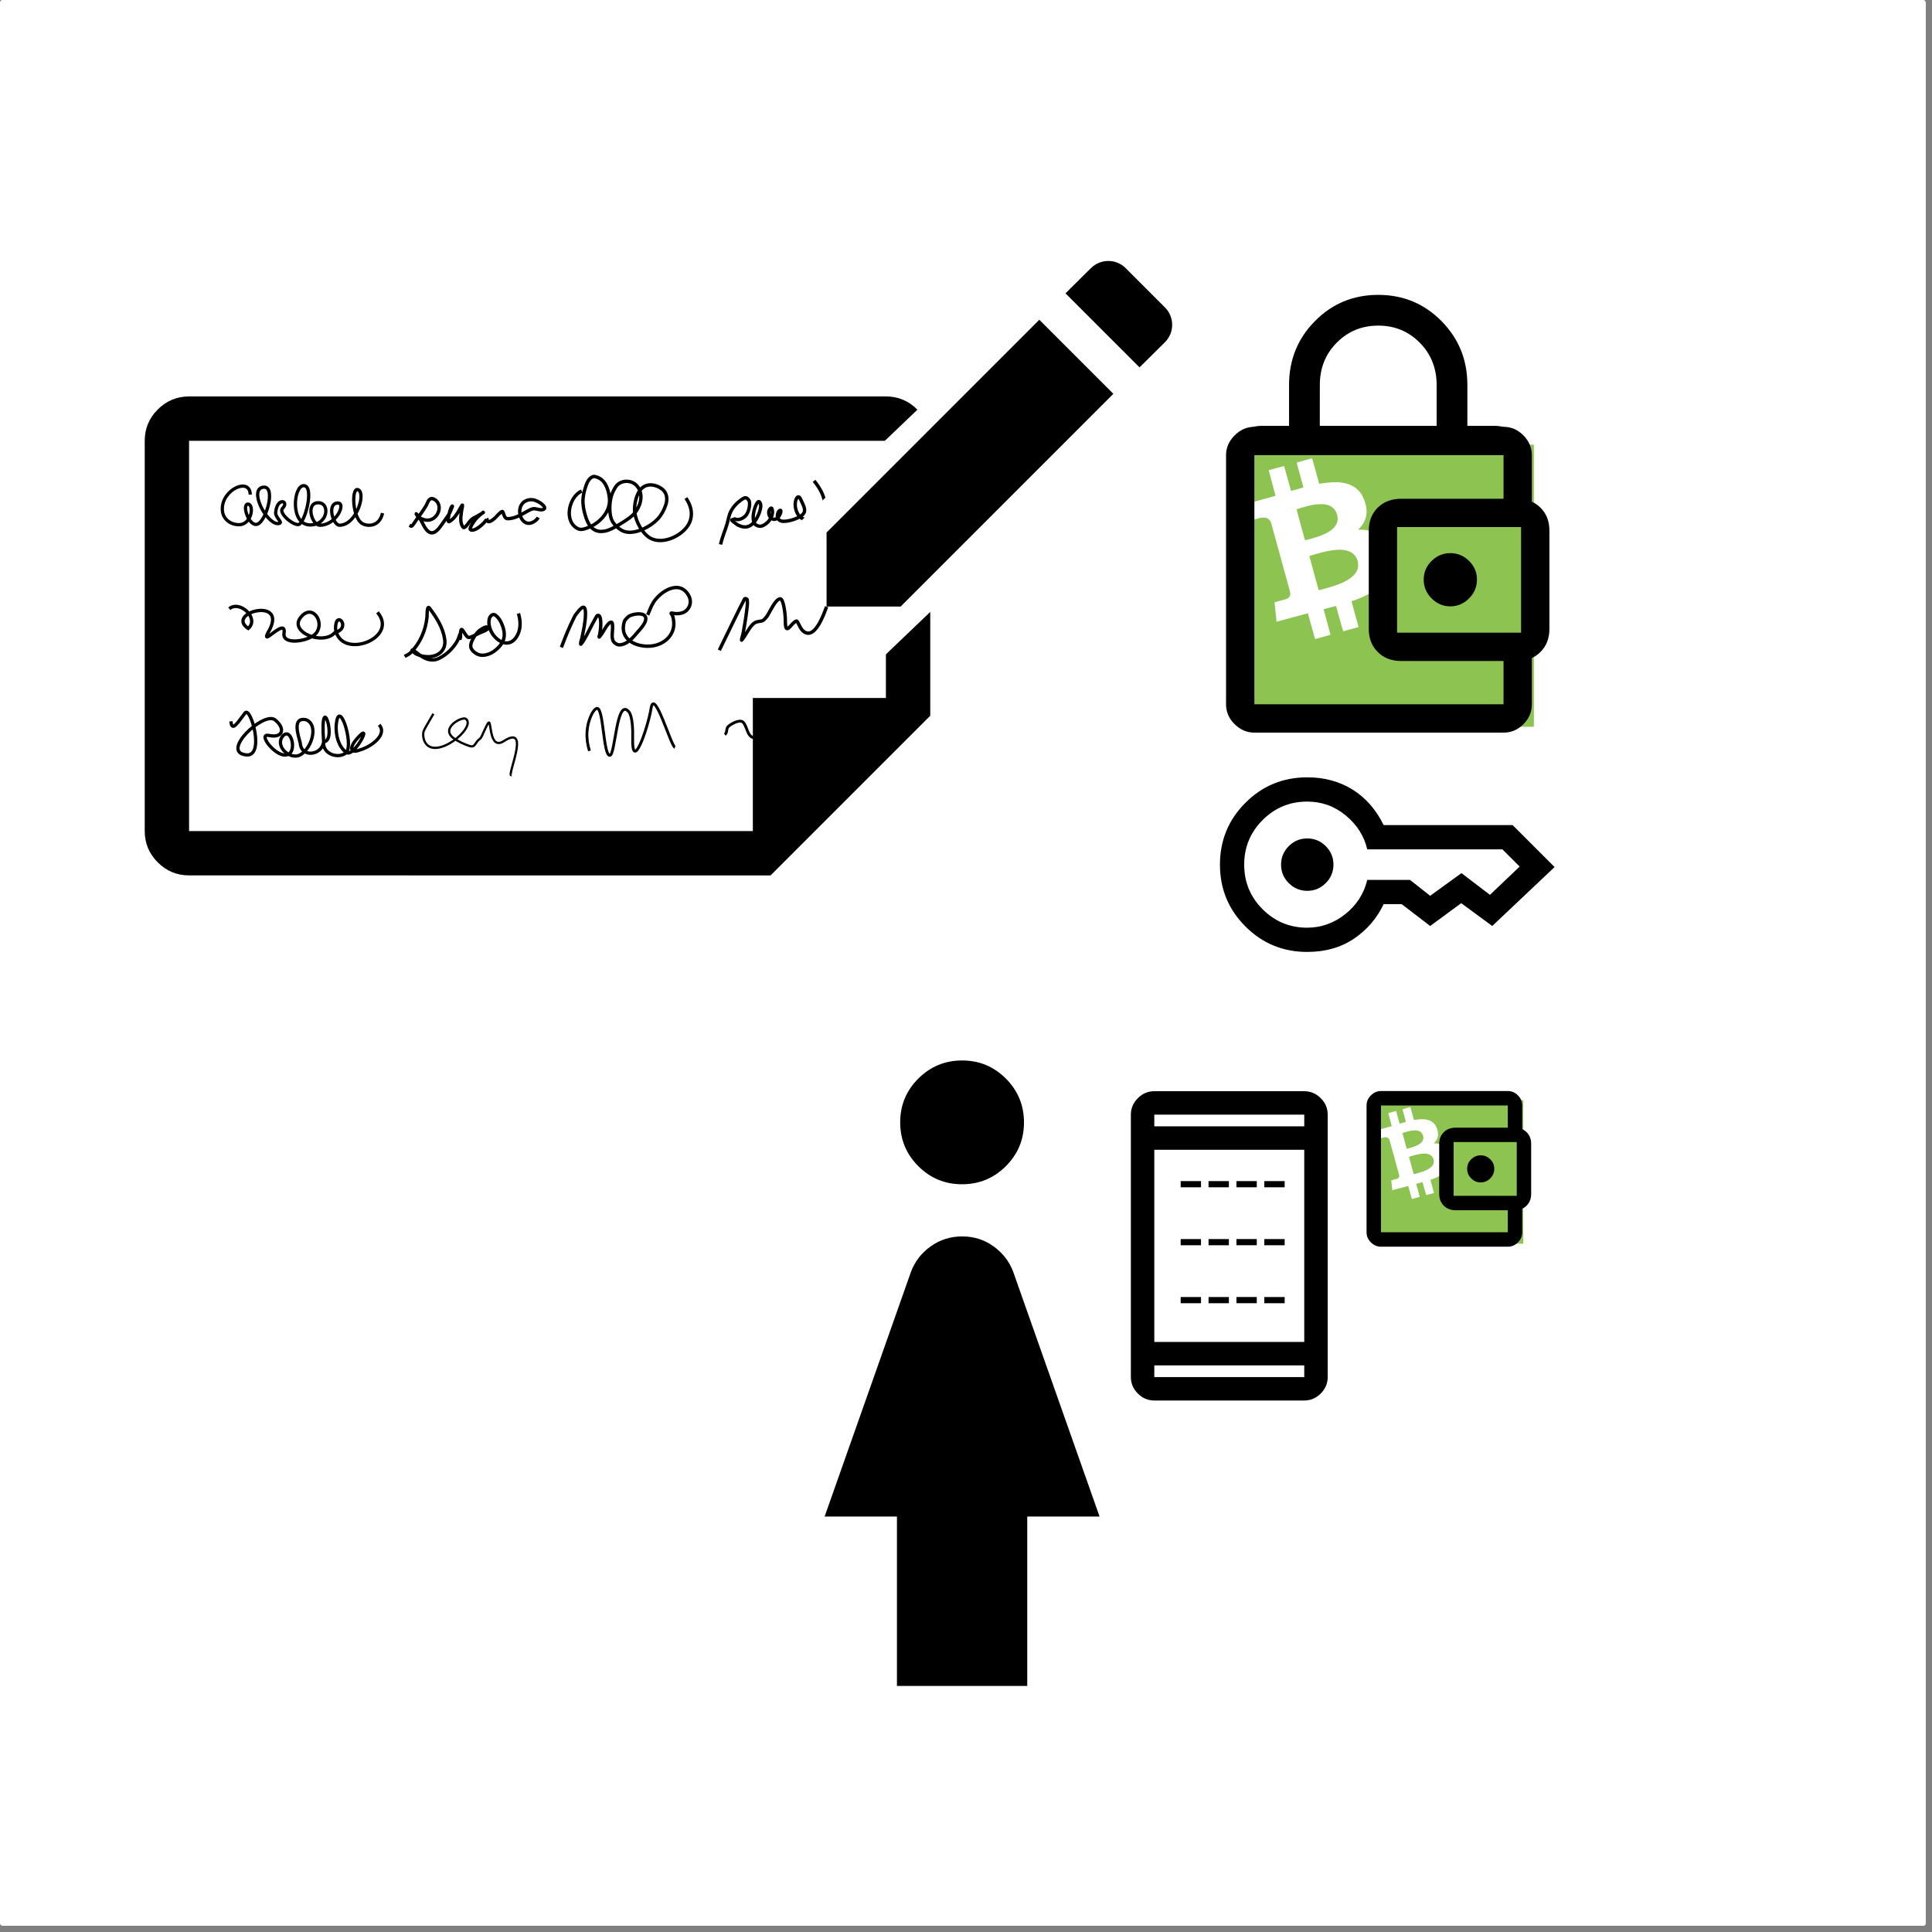 <?xml version="1.0" encoding="UTF-8" standalone="no"?>
<svg
   xmlns:dc="http://purl.org/dc/elements/1.1/"
   xmlns:cc="http://creativecommons.org/ns#"
   xmlns:rdf="http://www.w3.org/1999/02/22-rdf-syntax-ns#"
   xmlns:svg="http://www.w3.org/2000/svg"
   xmlns="http://www.w3.org/2000/svg"
   xmlns:sodipodi="http://sodipodi.sourceforge.net/DTD/sodipodi-0.dtd"
   xmlns:inkscape="http://www.inkscape.org/namespaces/inkscape"
   width="400"
   height="400"
   version="1.1"
   viewBox="0 0 105.83 105.83"
   id="svg5745"
   sodipodi:docname="04.svg"
   inkscape:version="1.0.2 (e86c870879, 2021-01-15)">
  <rect x="0" y="0" width="105.83" height="105.83" fill="#808080" stroke="none"/>
  <defs
     id="defs5749" />
  <sodipodi:namedview
     pagecolor="#ffffff"
     bordercolor="#666666"
     borderopacity="1"
     objecttolerance="10"
     gridtolerance="10"
     guidetolerance="10"
     inkscape:pageopacity="0"
     inkscape:pageshadow="2"
     inkscape:window-width="1911"
     inkscape:window-height="943"
     id="namedview5747"
     showgrid="false"
     inkscape:zoom="1.2596375"
     inkscape:cx="355.79288"
     inkscape:cy="117.84882"
     inkscape:window-x="0"
     inkscape:window-y="0"
     inkscape:window-maximized="0"
     inkscape:current-layer="svg5745"
     inkscape:document-rotation="0" />
  <rect
     width="105.49"
     height="105.49"
     ry="0.133"
     fill="#fff"
     id="rect5689"
     style="fill:#ffffff"
     x="0"
     y="0" />
  <path
     d="m52.697 64.871q-1.406 0-2.397-0.994-0.99-0.994-0.99-2.4t0.994-2.397q0.994-0.99 2.4-0.99t2.397 0.994q0.99 0.994 0.99 2.4 0 1.406-0.994 2.397-0.994 0.99-2.4 0.99zm-3.565 27.481v-9.279h-3.962l4.729-13.401q0.321-0.857 1.084-1.401 0.763-0.544 1.722-0.544 0.959 0 1.718 0.544 0.758 0.544 1.08 1.401l4.729 13.401h-3.962v9.279z"
     stroke-width=".054"
     id="path5691" />
  <path
     d="m 63.23,76.716 q -0.52,0 -0.902,-0.382 -0.382,-0.382 -0.382,-0.902 V 61.057 q 0,-0.52 0.382,-0.902 0.382,-0.382 0.902,-0.382 h 8.214 q 0.52,0 0.902,0.382 0.382,0.382 0.382,0.902 v 14.375 q 0,0.52 -0.382,0.902 -0.382,0.382 -0.902,0.382 z m 0,-1.925 v 0.642 h 8.214 v -0.642 z m 0,-1.284 h 8.214 V 62.982 h -8.214 z m 0,-11.809 h 8.214 v -0.642 h -8.214 z m 0,0 v -0.642 z m 0,13.092 v 0.642 z"
     stroke-width="0.019"
     id="path5693" />
  <path
     d="m 10.357,45.523 h 30.882 v -7.288 h 7.288 V 24.146 H 10.357 Z m 0,2.429 c -0.668,0 -1.24,-0.238 -1.716,-0.714 C 8.166,46.763 7.928,46.191 7.928,45.523 V 24.146 c 0,-0.668 0.238,-1.24 0.714,-1.716 0.476,-0.476 1.048,-0.714 1.716,-0.714 h 38.169 c 0.668,0 1.24,0.238 1.716,0.714 0.476,0.476 0.714,1.048 0.714,1.716 v 15.061 l -8.746,8.746 z m 0,-2.429 V 24.146 Z"
     id="path5697"
     sodipodi:nodetypes="cccccccccsscsssscccccc"
     style="stroke-width:0.036" />
  <path
     style="fill:none;stroke:#000000;stroke-width:0.124;stroke-linecap:butt;stroke-linejoin:miter;stroke-miterlimit:4;stroke-dasharray:none;stroke-opacity:1"
     d="m 23.74,39.099 c -0.061,0.121 -0.478,0.802 -0.525,0.929 -0.063,0.171 -0.032,0.431 0.047,0.592 0.55,1.119 2.878,-0.787 2.254,-1.244 -0.197,-0.145 -1.387,0.491 -0.701,1.036 0.236,0.187 0.66,0.377 0.901,0.451 0.339,0.104 0.272,-0.188 0.598,-0.414 0.075,-0.052 0.378,-0.874 0.467,-0.872 0.138,0.003 0.033,1.552 0.839,1.004 1.489,-0.936 0.092,1.995 0.403,1.882"
     id="path1683"
     sodipodi:nodetypes="cssssssscc" />
  <path
     style="fill:none;stroke:#000000;stroke-width:0.155;stroke-linecap:butt;stroke-linejoin:miter;stroke-miterlimit:4;stroke-dasharray:none;stroke-opacity:1"
     d="m 32.289,41.131 c -0.214,-0.683 -0.189,-1.399 0.141,-2.045 0.024,-0.047 0.16,-0.28 0.276,-0.283 0.359,-0.009 0.335,2.517 0.687,2.575 0.318,0.052 0.365,-3.18 1.044,-2.399 0.226,0.26 0.227,1.119 0.219,1.405 -0.053,2.02 0.827,-0.465 1.011,-1.598 0.18,-1.112 1.084,2.086 1.306,2.15"
     id="path1691"
     sodipodi:nodetypes="cssssssc" />
  <path
     style="fill:none;stroke:#000000;stroke-width:0.155;stroke-linecap:butt;stroke-linejoin:miter;stroke-miterlimit:4;stroke-dasharray:none;stroke-opacity:1"
     d="m 39.702,40.236 c 0.157,-0.113 0.058,-0.303 0.182,-0.431 0.129,-0.133 0.627,-0.423 0.814,-0.249 0.257,0.239 0.215,0.903 0.72,0.861 0.687,-0.057 1.139,-0.732 1.789,-0.874 0.261,-0.057 0.379,0.047 0.653,0.04 0.257,-0.006 0.511,-0.049 0.767,-0.074"
     id="path1699" />
  <path
     style="fill:none;stroke:#000000;stroke-width:0.186;stroke-linecap:butt;stroke-linejoin:miter;stroke-miterlimit:4;stroke-dasharray:none;stroke-opacity:1"
     d="m 39.472,29.823 c 0.084,-0.405 0.261,-0.782 0.372,-1.178 0.045,-0.161 0.072,-0.331 0.129,-0.488 0.121,-0.333 0.371,-0.6 0.656,-0.796 0.05,-0.035 0.099,-0.069 0.158,-0.088 0.131,-0.041 0.255,0.125 0.269,0.235 0.029,0.229 -0.061,0.597 -0.23,0.762 -0.124,0.121 -0.339,0.229 -0.517,0.176 -0.013,-0.004 -0.034,-0.019 -0.047,-0.021 -0.022,-0.004 -0.086,0.034 -0.111,0.039 -0.008,0.002 -0.067,0.005 -0.067,0.016 0,0.047 0.13,0.127 0.163,0.155 0.07,0.059 0.138,0.111 0.222,0.147 0.141,0.061 0.262,0.102 0.416,0.08 0.382,-0.054 0.618,-0.504 0.724,-0.829 0.047,-0.146 0.111,-0.38 0.008,-0.519 -0.034,-0.046 -0.068,-0.056 -0.111,-0.008 -0.195,0.219 -0.423,1.135 -0.039,1.282 0.081,0.031 0.173,0.056 0.258,0.028 0.311,-0.101 0.609,-0.459 0.587,-0.801 -0.005,-0.074 -0.017,-0.259 -0.121,-0.15 -0.277,0.288 0.209,0.95 0.527,0.326 0.032,-0.062 0.065,-0.148 0.052,-0.222 -0.007,-0.036 -0.085,5.26e-4 -0.106,0.031 -0.087,0.128 -0.134,0.385 0.023,0.486 0.036,0.023 0.073,0.046 0.114,0.057 0.289,0.078 1.158,-0.17 1.258,-0.496 0.054,-0.177 -0.059,-0.398 -0.134,-0.55 -0.022,-0.045 -0.103,-0.266 -0.176,-0.279 -0.084,-0.015 -0.137,0.122 -0.155,0.176 -0.102,0.307 0.025,0.814 0.315,0.985 0.388,0.228 1.022,0.011 1.23,-0.372 0.053,-0.097 0.051,-0.223 0.049,-0.328 -0.011,-0.497 -0.292,-0.966 -0.597,-1.339"
     id="path1096" />
  <path
     style="fill:none;stroke:#000000;stroke-width:0.186;stroke-linecap:butt;stroke-linejoin:miter;stroke-miterlimit:4;stroke-dasharray:none;stroke-opacity:1"
     d="m 31.865,26.898 c -0.72,0.313 -1.011,1.719 -0.173,2.078 0.178,0.076 0.457,-0.047 0.618,-0.116 0.577,-0.25 1.122,-0.851 1.078,-1.514 -0.028,-0.411 -0.181,-0.984 -0.597,-1.171 -0.082,-0.037 -0.215,-0.098 -0.31,-0.065 -0.262,0.091 -0.361,0.422 -0.434,0.659 -0.054,0.178 -0.099,0.38 -0.111,0.566 -0.019,0.289 0.034,0.586 0.114,0.863 0.143,0.493 0.376,0.96 0.966,0.91 0.35,-0.03 0.701,-0.25 0.995,-0.429 0.293,-0.178 0.633,-0.388 0.832,-0.674 0.291,-0.42 0.406,-1.012 0.018,-1.419 -0.248,-0.26 -0.678,-0.295 -0.966,-0.093 -0.157,0.11 -0.256,0.314 -0.333,0.481 -0.175,0.375 -0.213,1.042 -0.08,1.437 0.056,0.166 0.159,0.297 0.282,0.419 0.149,0.147 0.329,0.269 0.538,0.31 0.569,0.113 1.348,-0.306 1.726,-0.711 0.206,-0.221 0.337,-0.471 0.437,-0.755 0.114,-0.323 0.08,-0.687 -0.217,-0.902 -0.309,-0.223 -0.752,-0.316 -1.07,-0.047 -0.326,0.276 -0.463,0.957 -0.406,1.364 0.067,0.482 0.397,1.111 0.824,1.372 0.732,0.448 2.004,-0.195 2.228,-0.979 0.125,-0.44 -0.005,-0.833 -0.251,-1.199"
     id="path1098" />
  <path
     style="fill:none;stroke:#000000;stroke-width:0.186;stroke-linecap:butt;stroke-linejoin:miter;stroke-miterlimit:4;stroke-dasharray:none;stroke-opacity:1"
     d="m 30.751,35.46 c 0.107,-0.273 0.207,-0.55 0.322,-0.819 0.128,-0.299 0.26,-0.597 0.408,-0.887 0.038,-0.074 0.097,-0.135 0.148,-0.202 0.208,-0.271 0.443,-0.508 0.443,0.058 0,0.451 -0.107,0.904 -0.197,1.343 -0.023,0.11 -0.078,0.219 -0.067,0.331 9.23e-4,0.009 0.021,-0.002 0.027,-0.009 0.05,-0.064 0.096,-0.132 0.139,-0.202 0.242,-0.391 0.417,-0.815 0.649,-1.209 0.035,-0.06 0.069,-0.16 0.139,-0.157 0.202,0.008 0.138,0.672 0.134,0.73 -0.007,0.096 -0.025,0.191 -0.04,0.287 -0.009,0.057 -0.044,0.113 -0.036,0.17 0.001,0.012 0.02,-0.013 0.027,-0.022 0.045,-0.055 0.089,-0.112 0.13,-0.17 0.058,-0.083 0.345,-0.663 0.515,-0.618 0.061,0.016 0.056,0.116 0.063,0.179 0.03,0.29 -0.131,0.765 0.13,0.963 0.043,0.033 0.152,0.1 0.224,0.099 0.449,-0.007 0.756,-0.392 1.021,-0.703 0.144,-0.169 0.493,-0.52 0.439,-0.788 -0.066,-0.33 -0.721,-0.197 -0.896,-0.09 -0.09,0.055 -0.162,0.137 -0.228,0.219 -0.083,0.103 -0.106,0.388 -0.103,0.47 0.032,0.779 0.958,1.042 1.608,0.945 0.674,-0.101 1.229,-0.626 1.155,-1.339 -0.012,-0.12 -0.032,-0.234 -0.081,-0.345 -0.017,-0.038 -0.087,-0.087 -0.054,-0.112 0.013,-0.01 0.181,0.026 0.188,0.027 0.283,0.02 0.564,-0.026 0.739,-0.278 0.161,-0.232 0.152,-0.502 0.009,-0.743 -0.508,-0.855 -1.538,-0.192 -1.921,0.421 -0.13,0.208 -0.203,0.448 -0.305,0.672"
     id="path1104" />
  <rect
     style="fill:#ffffff;stroke:none;stroke-width:0.19;stroke-linejoin:round;stroke-dashoffset:7.35;stroke-opacity:0.722"
     id="rect880"
     width="24.706"
     height="8.492"
     x="8.593"
     y="50.953"
     transform="rotate(-43.727)" />
  <path
     style="fill:none;stroke:#000000;stroke-width:0.186;stroke-linecap:butt;stroke-linejoin:miter;stroke-miterlimit:4;stroke-dasharray:none;stroke-opacity:1"
     d="m 39.402,35.618 c 0.119,-0.244 1.287,-2.654 1.384,-2.812 0.026,-0.043 0.135,-0.005 0.143,0.045 0.034,0.208 -0.006,0.422 -0.031,0.631 -0.047,0.392 -0.114,0.781 -0.184,1.169 -0.02,0.114 -0.058,0.224 -0.085,0.336 -0.006,0.025 -0.016,0.095 0,0.076 0.231,-0.273 0.358,-0.617 0.614,-0.873 0.216,-0.216 0.471,-0.098 0.614,-0.251 0.064,-0.068 0.126,-0.138 0.179,-0.215 0.122,-0.179 0.442,-0.912 0.699,-0.922 0.188,-0.007 0.271,0.856 0.278,0.999 0.006,0.112 0.005,0.224 0.009,0.336 0.029,0.697 0.328,-0.031 0.596,-0.116 0.043,-0.014 0.071,0.059 0.094,0.099 0.091,0.154 0.152,0.338 0.296,0.457 0.631,0.523 1.143,-0.998 1.272,-1.343"
     id="path1106" />
  <g
     transform="translate(0.195,-0.511)"
     stroke-width="0.265"
     aria-label="---- ---- ----"
     id="g5743">
    <path
       d="m 64.479,65.209 h 1.114 v 0.339 H 64.479 Z"
       id="path5719" />
    <path
       d="m 66.006,65.209 h 1.114 v 0.339 H 66.006 Z"
       id="path5721" />
    <path
       d="m 67.534,65.209 h 1.114 v 0.339 H 67.534 Z"
       id="path5723" />
    <path
       d="m 69.061,65.209 h 1.114 v 0.339 H 69.061 Z"
       id="path5725" />
    <path
       d="m 64.479,68.384 h 1.114 v 0.339 H 64.479 Z"
       id="path5727" />
    <path
       d="m 66.006,68.384 h 1.114 v 0.339 H 66.006 Z"
       id="path5729" />
    <path
       d="m 67.534,68.384 h 1.114 v 0.339 H 67.534 Z"
       id="path5731" />
    <path
       d="m 69.061,68.384 h 1.114 v 0.339 H 69.061 Z"
       id="path5733" />
    <path
       d="m 64.479,71.559 h 1.114 v 0.339 H 64.479 Z"
       id="path5735" />
    <path
       d="m 66.006,71.559 h 1.114 v 0.339 H 66.006 Z"
       id="path5737" />
    <path
       d="m 67.534,71.559 h 1.114 v 0.339 H 67.534 Z"
       id="path5739" />
    <path
       d="m 69.061,71.559 h 1.114 v 0.339 H 69.061 Z"
       id="path5741" />
  </g>
  <g
     transform="matrix(0.816,0,0,0.816,8.474,12.142)"
     id="g14">
    <g
       transform="matrix(0.01,0,0,0.01,80.698,59.929)"
       id="g58-6">
      <rect
         style="fill:#8dc351;fill-opacity:1;stroke-width:65.595;stroke-linejoin:round;stroke-dashoffset:7.35"
         id="rect3960"
         width="1000.355"
         height="963.94"
         x="116.863"
         y="-95.88" />
      <g
         transform="matrix(0.042,0,0,0.042,75.616,54.993)"
         fill="#8dc351"
         id="g52-2">
        <path
           d="m 7525,15989 c -349,-23 -745,-74 -1074,-139 -1411,-279 -2741,-944 -3806,-1903 -103,-94 -479,-466 -575,-572 -245,-266 -540,-648 -754,-974 -84,-128 -216,-339 -216,-346 0,-2 -17,-32 -38,-66 -48,-80 -130,-233 -220,-414 C 359,10611 82,9566 10,8445 -3,8240 -3,7750 10,7545 113,5935 655,4458 1610,3185 c 239,-319 428,-535 744,-850 286,-286 436,-420 706,-632 C 4666,442 6732,-162 8765,35 c 1734,169 3354,891 4645,2071 632,577 1156,1241 1589,2014 64,113 231,450 301,605 345,767 574,1625 659,2470 32,311 41,496 41,810 0,808 -118,1588 -356,2359 -526,1697 -1613,3186 -3064,4197 -1216,848 -2616,1332 -4135,1429 -181,11 -740,11 -920,-1 z"
           id="path50-9" />
      </g>
      <g
         transform="matrix(0.061,0,0,0.061,-103.828,-229.35)"
         fill="#ffffff"
         id="g56-1">
        <path
           d="m 7751,13046 c -6,-17 -62,-222 -127,-456 -195,-713 -262,-951 -266,-956 -3,-2 -398,103 -879,234 -481,131 -875,238 -877,237 -3,-3 -112,-1041 -112,-1071 0,-17 8,-23 33,-28 75,-14 558,-147 627,-172 101,-38 181,-113 204,-193 28,-95 21,-155 -43,-390 -33,-119 -139,-504 -236,-856 -97,-352 -239,-867 -315,-1145 -76,-278 -193,-703 -260,-945 -67,-242 -142,-514 -166,-605 -25,-91 -57,-185 -72,-210 -44,-77 -110,-138 -190,-177 -67,-34 -84,-38 -171,-41 -134,-6 -233,16 -734,162 -81,23 -120,30 -122,22 -7,-20 -247,-901 -249,-910 0,-4 87,-33 194,-62 107,-30 499,-138 870,-241 371,-102 678,-189 682,-192 4,-3 -81,-323 -188,-711 -107,-388 -192,-710 -190,-715 2,-6 28,-17 57,-24 30,-8 222,-61 428,-117 206,-57 376,-103 377,-101 1,1 88,315 193,697 106,382 194,696 196,698 2,2 137,-35 302,-83 164,-48 318,-92 343,-100 35,-10 44,-17 42,-31 -2,-11 -87,-320 -188,-689 -101,-368 -184,-674 -184,-680 0,-9 858,-250 865,-243 2,2 91,322 198,711 107,389 196,710 199,712 2,3 42,-2 89,-10 416,-74 899,-94 1184,-51 672,104 1078,440 1283,1061 196,592 97,1085 -302,1499 l -73,76 h 118 c 828,0 1344,393 1564,1190 130,470 135,910 15,1273 -41,126 -137,313 -218,427 -145,205 -419,444 -699,612 -277,166 -754,378 -1083,483 -30,10 -58,20 -62,24 -4,3 71,290 166,636 96,347 185,671 198,721 l 25,91 -426,117 c -234,64 -431,116 -436,116 -6,0 -98,-318 -204,-707 -107,-390 -195,-709 -196,-710 -1,-2 -143,35 -316,81 -173,46 -329,87 -346,91 -18,3 -33,12 -33,18 0,11 16,68 259,952 71,259 128,471 126,473 -1,1 -196,56 -433,121 l -431,118 z m 442,-2762 c 928,-243 1429,-470 1733,-785 93,-98 132,-151 179,-252 54,-113 70,-186 69,-317 0,-211 -79,-419 -214,-563 -317,-339 -883,-384 -1824,-143 -226,58 -696,197 -696,207 0,4 117,433 260,953 143,520 260,948 260,951 0,10 22,5 233,-51 z M 7391,7495 c 657,-172 1015,-321 1295,-540 97,-76 161,-145 225,-243 60,-91 87,-161 107,-277 19,-113 7,-234 -39,-369 -102,-305 -310,-473 -660,-532 -82,-13 -140,-16 -298,-11 -227,6 -400,32 -681,103 -171,42 -609,170 -618,179 -4,4 126,484 431,1588 24,87 46,147 53,147 6,0 90,-20 185,-45 z"
           fill="#ffffff"
           id="path54-2" />
      </g>
    </g>
    <path
       d="m 89.015,64.495 q 0.368,0 0.639,-0.271 0.271,-0.271 0.271,-0.643 0,-0.373 -0.271,-0.639 -0.271,-0.266 -0.639,-0.266 -0.368,0 -0.639,0.266 -0.271,0.266 -0.271,0.639 0,0.372 0.271,0.643 0.271,0.271 0.639,0.271 z m -6.696,2.835 v 0.513 -8.514 z m 0,1.48 q -0.382,0 -0.675,-0.288 -0.293,-0.288 -0.293,-0.68 v -8.514 q 0,-0.382 0.293,-0.675 0.293,-0.293 0.675,-0.293 h 8.514 q 0.392,0 0.68,0.293 0.288,0.293 0.288,0.675 v 1.78 h -0.968 v -1.78 h -8.514 v 8.514 h 8.514 v -1.771 h 0.968 v 1.771 q 0,0.392 -0.288,0.68 -0.288,0.288 -0.68,0.288 z m 5.012,-2.448 q -0.489,0 -0.796,-0.307 -0.307,-0.307 -0.307,-0.786 v -3.357 q 0,-0.489 0.307,-0.791 0.307,-0.302 0.796,-0.302 h 3.967 q 0.489,0 0.796,0.302 0.307,0.302 0.307,0.791 v 3.357 q 0,0.479 -0.307,0.786 -0.307,0.307 -0.796,0.307 z m 4.102,-0.968 v -3.609 h -4.238 v 3.609 z"
       stroke-width="0.015"
       id="path12" />
  </g>
  <path
     d="m 72.295,23.327 h 6.4 v -2.24 c 0,-0.921 -0.309,-1.692 -0.926,-2.316 -0.618,-0.623 -1.375,-0.935 -2.273,-0.935 -0.898,0 -1.656,0.312 -2.273,0.935 -0.618,0.623 -0.926,1.395 -0.926,2.316 z m 4.581,14.045 h -7.781 c -0.443,0 -0.835,-0.17 -1.175,-0.509 -0.34,-0.34 -0.509,-0.731 -0.509,-1.175 V 25.011 c 0,-0.443 0.17,-0.835 0.509,-1.175 0.34,-0.34 0.731,-0.509 1.175,-0.509 h 1.516 v -2.24 c 0,-1.375 0.473,-2.542 1.419,-3.499 0.946,-0.957 2.101,-1.436 3.465,-1.436 1.364,0 2.519,0.479 3.465,1.436 0.946,0.957 1.419,2.123 1.419,3.499 v 2.24 h 1.516 c 0.443,0 0.835,0.17 1.175,0.509 0.34,0.34 0.509,0.731 0.509,1.175 v 1.903 c -0.247,-0.067 -0.504,-0.115 -0.77,-0.143 -0.267,-0.028 -0.571,-0.042 -0.914,-0.042 v -1.718 H 69.096 v 10.677 h 6.854 c 0.124,0.326 0.253,0.613 0.387,0.863 0.135,0.25 0.314,0.523 0.539,0.821 z m -7.781,-12.361 v 10.677 z"
     stroke-width="0.025"
     id="path26" />
  <g
     transform="matrix(1.603,0,0,1.603,-63.246,-70.171)"
     id="g14-3">
    <g
       transform="matrix(0.01,0,0,0.01,80.698,59.929)"
       id="g58-6-7">
      <rect
         style="fill:#8dc351;fill-opacity:1;stroke-width:65.595;stroke-linejoin:round;stroke-dashoffset:7.35"
         id="rect3960-5"
         width="1000.355"
         height="963.94"
         x="116.863"
         y="-95.88" />
      <g
         transform="matrix(0.042,0,0,0.042,75.616,54.993)"
         fill="#8dc351"
         id="g52-2-9">
        <path
           d="m 7525,15989 c -349,-23 -745,-74 -1074,-139 -1411,-279 -2741,-944 -3806,-1903 -103,-94 -479,-466 -575,-572 -245,-266 -540,-648 -754,-974 -84,-128 -216,-339 -216,-346 0,-2 -17,-32 -38,-66 -48,-80 -130,-233 -220,-414 C 359,10611 82,9566 10,8445 -3,8240 -3,7750 10,7545 113,5935 655,4458 1610,3185 c 239,-319 428,-535 744,-850 286,-286 436,-420 706,-632 C 4666,442 6732,-162 8765,35 c 1734,169 3354,891 4645,2071 632,577 1156,1241 1589,2014 64,113 231,450 301,605 345,767 574,1625 659,2470 32,311 41,496 41,810 0,808 -118,1588 -356,2359 -526,1697 -1613,3186 -3064,4197 -1216,848 -2616,1332 -4135,1429 -181,11 -740,11 -920,-1 z"
           id="path50-9-2" />
      </g>
      <g
         transform="matrix(0.061,0,0,0.061,-103.828,-229.35)"
         fill="#ffffff"
         id="g56-1-2">
        <path
           d="m 7751,13046 c -6,-17 -62,-222 -127,-456 -195,-713 -262,-951 -266,-956 -3,-2 -398,103 -879,234 -481,131 -875,238 -877,237 -3,-3 -112,-1041 -112,-1071 0,-17 8,-23 33,-28 75,-14 558,-147 627,-172 101,-38 181,-113 204,-193 28,-95 21,-155 -43,-390 -33,-119 -139,-504 -236,-856 -97,-352 -239,-867 -315,-1145 -76,-278 -193,-703 -260,-945 -67,-242 -142,-514 -166,-605 -25,-91 -57,-185 -72,-210 -44,-77 -110,-138 -190,-177 -67,-34 -84,-38 -171,-41 -134,-6 -233,16 -734,162 -81,23 -120,30 -122,22 -7,-20 -247,-901 -249,-910 0,-4 87,-33 194,-62 107,-30 499,-138 870,-241 371,-102 678,-189 682,-192 4,-3 -81,-323 -188,-711 -107,-388 -192,-710 -190,-715 2,-6 28,-17 57,-24 30,-8 222,-61 428,-117 206,-57 376,-103 377,-101 1,1 88,315 193,697 106,382 194,696 196,698 2,2 137,-35 302,-83 164,-48 318,-92 343,-100 35,-10 44,-17 42,-31 -2,-11 -87,-320 -188,-689 -101,-368 -184,-674 -184,-680 0,-9 858,-250 865,-243 2,2 91,322 198,711 107,389 196,710 199,712 2,3 42,-2 89,-10 416,-74 899,-94 1184,-51 672,104 1078,440 1283,1061 196,592 97,1085 -302,1499 l -73,76 h 118 c 828,0 1344,393 1564,1190 130,470 135,910 15,1273 -41,126 -137,313 -218,427 -145,205 -419,444 -699,612 -277,166 -754,378 -1083,483 -30,10 -58,20 -62,24 -4,3 71,290 166,636 96,347 185,671 198,721 l 25,91 -426,117 c -234,64 -431,116 -436,116 -6,0 -98,-318 -204,-707 -107,-390 -195,-709 -196,-710 -1,-2 -143,35 -316,81 -173,46 -329,87 -346,91 -18,3 -33,12 -33,18 0,11 16,68 259,952 71,259 128,471 126,473 -1,1 -196,56 -433,121 l -431,118 z m 442,-2762 c 928,-243 1429,-470 1733,-785 93,-98 132,-151 179,-252 54,-113 70,-186 69,-317 0,-211 -79,-419 -214,-563 -317,-339 -883,-384 -1824,-143 -226,58 -696,197 -696,207 0,4 117,433 260,953 143,520 260,948 260,951 0,10 22,5 233,-51 z M 7391,7495 c 657,-172 1015,-321 1295,-540 97,-76 161,-145 225,-243 60,-91 87,-161 107,-277 19,-113 7,-234 -39,-369 -102,-305 -310,-473 -660,-532 -82,-13 -140,-16 -298,-11 -227,6 -400,32 -681,103 -171,42 -609,170 -618,179 -4,4 126,484 431,1588 24,87 46,147 53,147 6,0 90,-20 185,-45 z"
           fill="#ffffff"
           id="path54-2-8" />
      </g>
    </g>
    <path
       d="m 89.015,64.495 q 0.368,0 0.639,-0.271 0.271,-0.271 0.271,-0.643 0,-0.373 -0.271,-0.639 -0.271,-0.266 -0.639,-0.266 -0.368,0 -0.639,0.266 -0.271,0.266 -0.271,0.639 0,0.372 0.271,0.643 0.271,0.271 0.639,0.271 z m -6.696,2.835 v 0.513 -8.514 z m 0,1.48 q -0.382,0 -0.675,-0.288 -0.293,-0.288 -0.293,-0.68 v -8.514 q 0,-0.382 0.293,-0.675 0.293,-0.293 0.675,-0.293 h 8.514 q 0.392,0 0.68,0.293 0.288,0.293 0.288,0.675 v 1.78 h -0.968 v -1.78 h -8.514 v 8.514 h 8.514 v -1.771 h 0.968 v 1.771 q 0,0.392 -0.288,0.68 -0.288,0.288 -0.68,0.288 z m 5.012,-2.448 q -0.489,0 -0.796,-0.307 -0.307,-0.307 -0.307,-0.786 v -3.357 q 0,-0.489 0.307,-0.791 0.307,-0.302 0.796,-0.302 h 3.967 q 0.489,0 0.796,0.302 0.307,0.302 0.307,0.791 v 3.357 q 0,0.479 -0.307,0.786 -0.307,0.307 -0.796,0.307 z m 4.102,-0.968 v -3.609 h -4.238 v 3.609 z"
       stroke-width="0.015"
       id="path12-9" />
  </g>
  <path
     d="m 71.608,48.797 q -0.591,0 -1.013,-0.422 -0.422,-0.422 -0.422,-1.013 0,-0.591 0.422,-1.013 0.422,-0.422 1.013,-0.422 0.591,0 1.013,0.422 0.422,0.422 0.422,1.013 0,0.591 -0.422,1.013 -0.422,0.422 -1.013,0.422 z m 0,3.347 q -1.992,0 -3.387,-1.395 -1.395,-1.395 -1.395,-3.387 0,-1.992 1.395,-3.387 1.395,-1.395 3.387,-1.395 1.401,0 2.481,0.671 1.079,0.671 1.703,1.946 h 7.066 l 2.298,2.298 -3.414,3.228 -1.7,-1.249 -1.7,1.249 -1.561,-1.196 h -0.99 q -0.545,1.156 -1.617,1.886 -1.073,0.731 -2.567,0.731 z m 0,-1.328 q 1.142,0 2.075,-0.737 0.933,-0.737 1.212,-1.879 h 2.344 l 1.102,0.87 1.714,-1.242 1.561,1.189 1.627,-1.548 -0.943,-0.943 h -7.405 q -0.252,-1.089 -1.172,-1.853 -0.92,-0.764 -2.115,-0.764 -1.435,0 -2.444,1.01 -1.01,1.01 -1.01,2.444 0,1.435 1.01,2.444 1.01,1.01 2.444,1.01 z"
     stroke-width="0.02"
     id="path5695" />
  <g
     id="g1005"
     transform="matrix(1.352,0,0,1.352,41.221,10.242)">
    <g
       id="g1003">
      <polygon
         points="6,17 14.62,8.38 11.62,5.38 3,14 3,17 "
         id="polygon999" />
      <path
         d="M 16.71,4.88 15.12,3.29 C 14.73,2.9 14.1,2.9 13.71,3.29 l -1.03,1.02 3,3 1.03,-1.02 c 0.39,-0.39 0.39,-1.02 0,-1.41 z"
         id="path1001" />
    </g>
  </g>
  <path
     style="fill:none;stroke:#000000;stroke-width:0.179;stroke-linecap:butt;stroke-linejoin:miter;stroke-miterlimit:4;stroke-dasharray:none;stroke-opacity:1"
     d="m 13.705,27.095 c 0,-0.962 -1.52,-0.305 -1.527,0.766 -0.012,0.57 0.449,0.88 0.909,0.88 0.719,0 0.842,-1.121 0.497,-1.127 -0.34,-0.006 0.011,1.124 0.436,1.113 0.521,0.009 1.118,-2.054 0.442,-2.043 -0.878,0.05 0.097,1.974 0.748,1.999 0.382,-0.017 -0.092,-0.266 -0.112,-0.582 0.069,-0.915 0.776,-0.65 0.381,-0.259 -0.241,0.241 0.52,0.906 0.855,0.893 0.353,0 0.92,-2.132 0.298,-2.132 -0.553,0 -0.765,2.144 0.359,2.152 0.978,0 1.114,-1.216 0.441,-1.216 -0.705,0 -0.352,1.232 0.086,1.232 0.912,0 1.448,-1.217 0.99,-1.217 -0.618,0 -0.272,1.217 0.093,1.217 0.961,-0.008 1.489,-1.874 0.972,-1.957 -0.336,0 -0.244,1.609 0.286,1.87 0.263,0.156 0.926,0.185 1.095,-0.577"
     id="path905"
     sodipodi:nodetypes="cccsccccccccccccccc" />
  <path
     id="path905-3"
     style="fill:none;stroke:#000000;stroke-width:0.179;stroke-linecap:butt;stroke-linejoin:miter;stroke-miterlimit:4;stroke-dasharray:none;stroke-opacity:1"
     d="m 20.768,39.705 c 0.468,0.509 -0.393,1.197 -1.087,1.387 -0.495,0.196 -0.559,-0.147 -0.123,-0.632 0.93,-1.068 -0.149,1.051 -0.583,0.76 -0.437,-0.322 -0.581,-0.938 -0.56,-1.454 0.124,-1.651 0.972,0.959 0.56,1.454 -0.399,0.373 -1.317,0.113 -1.248,-0.59 0.78,-0.013 -0.215,-3.021 0,0 -0.072,0.735 -1.222,0.91 -1.278,0.075 -0.109,-0.416 -0.462,-1.435 0.311,-1.282 0.678,0.258 0.344,1.425 -0.173,1.824 -0.56,0.539 -1.596,-0.334 -1.089,-0.939 0.453,-0.48 0.762,0.824 0.288,1.007 -0.566,0.322 -1.761,-1.191 -1.043,-1.026 0.788,0.161 0.893,-0.426 0.3,-0.874 -0.656,-0.417 -2.945,1.763 -1.584,1.932 1.078,0.164 0.287,-2.634 -0.026,-2.305 -0.398,0.511 -0.731,1.1 -0.783,0.469"
     sodipodi:nodetypes="cccccccccccccccccc" />
  <path
     id="path905-3-6"
     style="fill:none;stroke:#000000;stroke-width:0.182;stroke-linecap:butt;stroke-linejoin:miter;stroke-miterlimit:4;stroke-dasharray:none;stroke-opacity:1"
     d="m 20.678,33.542 c 1.208,1.435 -2.052,2.648 -2.298,0.9 -0.009,-1.103 0.911,-0.044 -0.03,0.206 -0.659,0.743 -2.552,-0.033 -1.871,-0.838 0.605,-0.765 1.318,0.228 0.85,0.858 -0.337,0.454 -1.86,0.71 -1.772,0.033 0.162,-1.02 -1.495,1.028 -0.767,-0.248 0.858,-1.757 -2.444,-0.873 -1.195,-0.028 0.635,-0.544 -0.454,-1.566 -1.036,-1.081"
     sodipodi:nodetypes="ccccscccc" />
  <path
     style="fill:none;stroke:#000000;stroke-width:0.186;stroke-linecap:butt;stroke-linejoin:miter;stroke-miterlimit:4;stroke-dasharray:none;stroke-opacity:1"
     d="m 22.167,35.958 c 0.105,-0.066 0.229,-0.111 0.316,-0.197 0.549,-0.548 0.838,-1.246 0.91,-1.982 7.48e-4,-0.006 -0.013,-0.66 0.13,-0.471 0.389,0.514 0.747,1.077 0.837,1.711 0.103,0.725 -0.544,1.077 -1.241,0.916 -0.066,-0.015 -0.265,-0.075 -0.351,-0.133 -0.087,-0.058 -0.107,-0.079 -0.161,-0.15 -0.011,-0.014 -0.043,-0.047 -0.025,-0.044 0.097,0.013 0.299,0.193 0.363,0.241 0.317,0.239 0.701,0.414 1.106,0.215 0.42,-0.207 0.763,-0.547 0.989,-0.936 0.067,-0.116 0.1,-0.236 0.145,-0.359 0.005,-0.013 0.004,-0.031 0.016,-0.038 0.022,-0.012 0.036,0.228 0.028,0.236 -0.004,0.004 -0.004,-0.01 -0.004,-0.015 -0.001,-0.04 -0.001,-0.081 0,-0.121 0.002,-0.082 -0.008,-0.26 0.047,-0.345 0.012,-0.018 0.046,0.01 0.06,0.026 0.076,0.087 0.21,0.366 0.325,0.403 0.112,0.036 0.515,-0.206 0.625,-0.25 0.024,-0.01 0.52,-0.18 0.442,-0.286 -0.097,-0.132 -0.471,0.166 -0.486,0.18 -0.194,0.171 -0.565,0.703 -0.42,0.969 0.073,0.135 0.129,0.174 0.262,0.265 0.083,0.057 0.21,0.096 0.306,0.1 0.233,0.01 0.498,-0.087 0.679,-0.221 0.613,-0.454 0.685,-0.923 0.389,-1.572 -0.069,-0.15 -0.169,-0.29 -0.303,-0.395 -0.17,-0.133 -0.32,0.067 -0.351,0.206 -0.068,0.305 0.06,0.676 0.259,0.916 0.414,0.499 0.993,0.583 1.308,-0.077 0.17,-0.356 0.144,-0.78 0.032,-1.145"
     id="path1092" />
  <path
     style="fill:none;stroke:#000000;stroke-width:0.186;stroke-linecap:butt;stroke-linejoin:miter;stroke-miterlimit:4;stroke-dasharray:none;stroke-opacity:1"
     d="m 22.428,28.774 c 0.034,0.017 0.065,0.041 0.102,0.051 0.046,0.013 0.183,-0.21 0.185,-0.212 0.207,-0.311 0.447,-0.604 0.633,-0.928 0.086,-0.15 0.135,-0.42 0.358,-0.366 0.097,0.024 0.19,0.097 0.248,0.177 0.279,0.384 -0.056,0.998 -0.531,0.998 -0.225,0 -0.483,-0.11 -0.605,-0.303 -0.004,-0.005 -0.027,-0.043 -0.024,-0.047 0.016,-0.024 0.254,0.33 0.263,0.346 0.03,0.051 0.055,0.105 0.083,0.157 0.085,0.162 0.174,0.352 0.322,0.468 0.337,0.262 0.649,-0.26 0.802,-0.472 0.096,-0.133 0.192,-0.265 0.283,-0.401 0.086,-0.128 0.146,-0.265 0.197,-0.409 0.013,-0.036 0.061,-0.127 0.027,-0.11 -0.09,0.045 -0.22,0.592 -0.22,0.715 0,0.036 -0.014,0.175 0.067,0.13 0.251,-0.142 0.428,-0.425 0.562,-0.668 0.046,-0.084 0.128,-0.237 0.149,-0.232 0.019,0.005 -0.039,0.277 -0.043,0.307 -0.035,0.24 -0.086,0.541 0.008,0.774 0.013,0.033 0.071,0.174 0.13,0.149 0.134,-0.057 0.26,-0.291 0.362,-0.401 0.094,-0.102 0.234,-0.159 0.354,-0.224 0.095,-0.051 0.187,-0.105 0.279,-0.161 0.042,-0.026 0.084,-0.063 0.083,-0.063 -0.025,0 -0.043,0.024 -0.063,0.039 -0.267,0.2 -0.483,0.431 -0.633,0.731 -0.027,0.055 -0.1,0.182 0,0.212 0.209,0.064 0.553,-0.237 0.688,-0.377 0.097,-0.1 0.174,-0.23 0.177,-0.228 0.016,0.012 0.009,0.095 0.031,0.118 0.109,0.116 0.363,-0.128 0.417,-0.173 0.021,-0.018 0.321,-0.364 0.397,-0.354 0.065,0.009 0.09,0.388 0.275,0.393 0.477,0.014 0.861,-0.304 1.27,-0.495 0.043,-0.02 0.141,-0.057 0.204,-0.051 0.129,0.011 0.252,0.054 0.381,0.063 0.041,0.003 0.101,-0.014 0.134,-0.031 0.153,-0.083 -0.054,-0.243 -0.114,-0.295 -0.035,-0.03 -0.073,-0.057 -0.114,-0.079 -0.08,-0.044 -0.161,-0.089 -0.248,-0.118 -0.17,-0.056 -0.355,-0.042 -0.515,0.039 -0.64,0.327 -0.239,1.563 0.46,1.132 0.099,-0.061 0.181,-0.131 0.232,-0.232"
     id="path1094" />
</svg>
